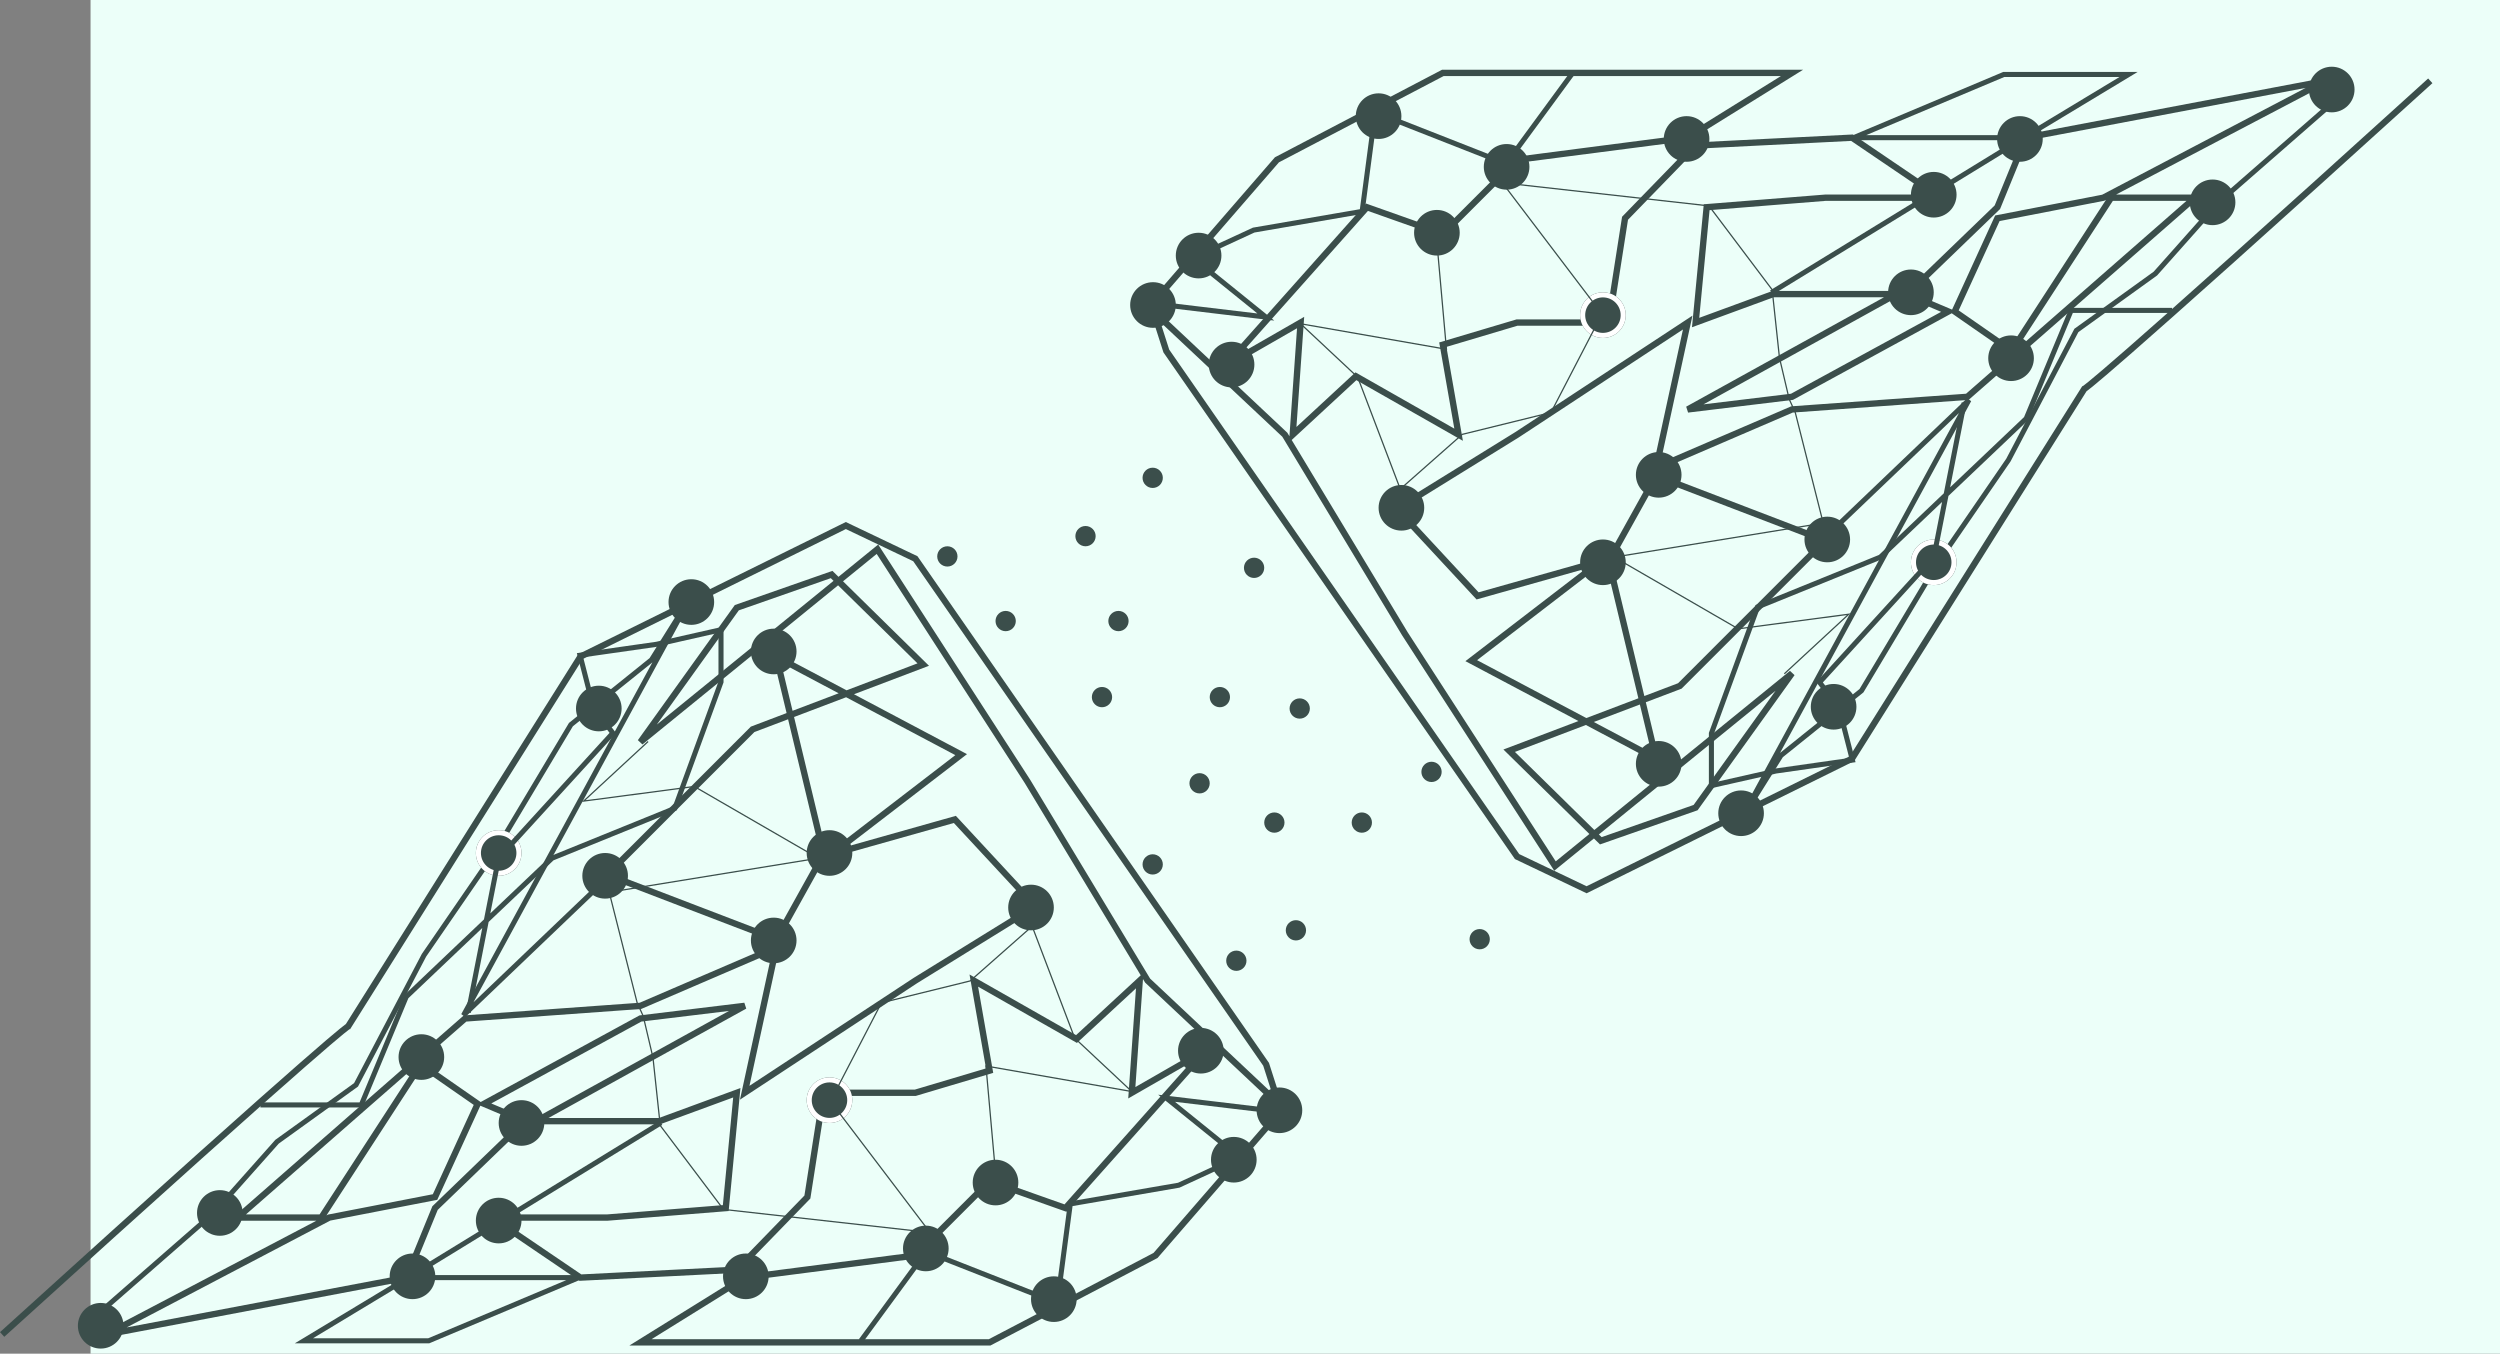 <svg xmlns="http://www.w3.org/2000/svg" width="1972.447" height="1068" viewBox="0 0 1972.447 1068">
  <rect x="0" y="0" width="1972.447" height="1068" fill="#808080" stroke="none"/>
  <g id="Group_6" data-name="Group 6" transform="translate(84.447 -819)">
    <rect id="Rectangle_7" data-name="Rectangle 7" width="1901" height="1068" transform="translate(-13 819)" fill="#ecfff9"/>
    <g id="Group_2" data-name="Group 2" transform="translate(-82.767 1233.639)">
      <path id="Path_6" data-name="Path 6" d="M93.99,1163.536" transform="translate(-6.233 -1160.546)" fill="none" stroke="#3b4e4b" stroke-width="1"/>
      <path id="Path_7" data-name="Path 7" d="M6.233,1798.784c268.01-243.079,273-243.079,273-243.079L462.473,1264.01l179.091-88.48,30.33-14.985,54.849,26.178,276.736,398.9,9.972,31.164-103.464-97.232-94.738-157.066L696.826,1179.244l-186.984,152.08,76.04-105.958,74.794-26.178,72.3,71.054-134.628,51.109L483.665,1436.035l133.382,51.109,37.4-67.314-37.4-155.82L762.894,1341.3,660.676,1419.83l97.232-27.424,63.575,68.561-94.738,58.588-134.628,88.506,24.931-114.683-107.2,46.123-138.368,9.972-179.5,157.066h66.068l78.533-120.916,44.876,31.164-33.657,73.547-83.519,16.205L88.506,1798.784l236.846-44.876,22.438-54.849,71.054-68.561-32.411-13.712,123.409-67.314,82.273-9.972-164.546,91H524.8l61.081-22.438-8.726,91-93.492,7.479h-91l69.807,47.369,123.409-6.233,55.682-57.342,12.879-82.273h72.3l58.588-17.452-12.466-71.054,81.026,46.123,49.862-46.123-6.233,88.506L956.11,1574.4,845.167,1699.059l-59.835-21.192-58.588,58.588-134.628,17.452-82.273,51.109H785.332l130.889-68.561,97.232-112.19" transform="translate(-6.233 -1160.546)" fill="none" stroke="#3b4e4b" stroke-width="5"/>
      <path id="Path_8" data-name="Path 8" d="M327.845,1753.908H461.227L342.8,1803.77H244.325l72.3-43.63,209.422-128.4" transform="translate(-6.233 -1160.546)" fill="none" stroke="#3b4e4b" stroke-width="4"/>
      <path id="Path_9" data-name="Path 9" d="M74.794,1788.812l98.478-86.013,49.862-56.1,62.328-44.876,53.6-102.218,54.849-79.78,61.081-102.218,63.574-51.109,31.164-49.862-179.5,330.338,112.19-107.2" transform="translate(-6.233 -1160.546)" fill="none" stroke="#3b4e4b" stroke-width="4"/>
      <circle id="Ellipse_3" data-name="Ellipse 3" cx="18" cy="18" r="18" transform="translate(305.767 574.361)" fill="#3b4e4b"/>
      <circle id="Ellipse_4" data-name="Ellipse 4" cx="18" cy="18" r="18" transform="translate(373.767 530.361)" fill="#3b4e4b"/>
      <circle id="Ellipse_5" data-name="Ellipse 5" cx="18" cy="18" r="18" transform="translate(391.767 453.361)" fill="#3b4e4b"/>
      <circle id="Ellipse_6" data-name="Ellipse 6" cx="18" cy="18" r="18" transform="translate(590.767 309.361)" fill="#3b4e4b"/>
      <circle id="Ellipse_7" data-name="Ellipse 7" cx="18" cy="18" r="18" transform="translate(457.767 258.361)" fill="#3b4e4b"/>
      <circle id="Ellipse_8" data-name="Ellipse 8" cx="18" cy="18" r="18" transform="translate(590.767 81.361)" fill="#3b4e4b"/>
      <circle id="Ellipse_9" data-name="Ellipse 9" cx="18" cy="18" r="18" transform="translate(525.767 42.361)" fill="#3b4e4b"/>
      <circle id="Ellipse_10" data-name="Ellipse 10" cx="18" cy="18" r="18" transform="translate(793.767 283.361)" fill="#3b4e4b"/>
      <circle id="Ellipse_11" data-name="Ellipse 11" cx="18" cy="18" r="18" transform="translate(927.767 396.361)" fill="#3b4e4b"/>
      <circle id="Ellipse_12" data-name="Ellipse 12" cx="18" cy="18" r="18" transform="translate(765.767 500.361)" fill="#3b4e4b"/>
      <circle id="Ellipse_13" data-name="Ellipse 13" cx="18" cy="18" r="18" transform="translate(568.767 574.361)" fill="#3b4e4b"/>
      <circle id="Ellipse_14" data-name="Ellipse 14" cx="18" cy="18" r="18" transform="translate(59.767 613.361)" fill="#3b4e4b"/>
      <circle id="Ellipse_15" data-name="Ellipse 15" cx="18" cy="18" r="18" transform="translate(153.767 524.361)" fill="#3b4e4b"/>
      <circle id="Ellipse_16" data-name="Ellipse 16" cx="18" cy="18" r="18" transform="translate(312.767 401.361)" fill="#3b4e4b"/>
      <circle id="Ellipse_17" data-name="Ellipse 17" cx="18" cy="18" r="18" transform="translate(634.767 240.361)" fill="#3b4e4b"/>
      <g id="Ellipse_18" data-name="Ellipse 18" transform="translate(373.767 240.361)" fill="#3b4e4b" stroke="#fff" stroke-width="4">
        <circle cx="18" cy="18" r="18" stroke="none"/>
        <circle cx="18" cy="18" r="16" fill="none"/>
      </g>
      <path id="Path_10" data-name="Path 10" d="M373.968,1544.776l14.8-75.189L397.94,1423l90.136-98.766-15.342-20.137-10.548-41.232,60.41-8.63,50.821-11.507v41.232l-36.438,99.725L440.132,1423,325.065,1532.311l-35.479,85.341H210" transform="translate(-6.233 -1160.546)" fill="none" stroke="#3b4e4b" stroke-width="4"/>
      <circle id="Ellipse_19" data-name="Ellipse 19" cx="18" cy="18" r="18" transform="translate(452.767 126.361)" fill="#3b4e4b"/>
      <g id="Ellipse_20" data-name="Ellipse 20" transform="translate(634.767 435.361)" fill="#3b4e4b" stroke="#fff" stroke-width="4">
        <circle cx="18" cy="18" r="18" stroke="none"/>
        <circle cx="18" cy="18" r="16" fill="none"/>
      </g>
      <path id="Path_11" data-name="Path 11" d="M683.764,1803.77l51.633-70.387,103.265,40.569,10.327-78.187,85.563-14.752,47.945-22.128-57.534-46.469,86.3,10.326" transform="translate(-6.233 -1160.546)" fill="none" stroke="#3b4e4b" stroke-width="4"/>
      <circle id="Ellipse_21" data-name="Ellipse 21" cx="18" cy="18" r="18" transform="translate(710.767 552.361)" fill="#3b4e4b"/>
      <circle id="Ellipse_22" data-name="Ellipse 22" cx="18" cy="18" r="18" transform="translate(811.767 592.361)" fill="#3b4e4b"/>
      <circle id="Ellipse_23" data-name="Ellipse 23" cx="18" cy="18" r="18" transform="translate(953.767 482.361)" fill="#3b4e4b"/>
      <circle id="Ellipse_24" data-name="Ellipse 24" cx="18" cy="18" r="18" transform="translate(989.767 443.361)" fill="#3b4e4b"/>
      <path id="Path_12" data-name="Path 12" d="M790,1671.35l-7.544-84.383L897.524,1607.1l-45.068-42.191-33.561-88.218-48.9,43.15-70,17.26-40.273,77.67,78.629,103.56-163.012-18.219-49.862-66.164-5.753-53.7-7.671-32.6-4.794-10.548L485.2,1449.846,650.129,1423l-97.807-56.575-87.259,11.507,50.821-46.986" transform="translate(-6.233 -1160.546)" fill="none" stroke="#3b4e4b" stroke-width="1"/>
    </g>
    <circle id="Ellipse_25" data-name="Ellipse 25" cx="8" cy="8" r="8" transform="translate(701 1301)" fill="#3b4e4b"/>
    <circle id="Ellipse_26" data-name="Ellipse 26" cx="8" cy="8" r="8" transform="translate(790 1301)" fill="#3b4e4b"/>
    <circle id="Ellipse_27" data-name="Ellipse 27" cx="8" cy="8" r="8" transform="translate(777 1361)" fill="#3b4e4b"/>
    <circle id="Ellipse_28" data-name="Ellipse 28" cx="8" cy="8" r="8" transform="translate(764 1234)" fill="#3b4e4b"/>
    <circle id="Ellipse_29" data-name="Ellipse 29" cx="8" cy="8" r="8" transform="translate(854 1429)" fill="#3b4e4b"/>
    <circle id="Ellipse_30" data-name="Ellipse 30" cx="8" cy="8" r="8" transform="translate(933 1370)" fill="#3b4e4b"/>
    <circle id="Ellipse_31" data-name="Ellipse 31" cx="8" cy="8" r="8" transform="translate(897 1259)" fill="#3b4e4b"/>
    <circle id="Ellipse_32" data-name="Ellipse 32" cx="8" cy="8" r="8" transform="translate(982 1460)" fill="#3b4e4b"/>
    <circle id="Ellipse_33" data-name="Ellipse 33" cx="8" cy="8" r="8" transform="translate(930 1545)" fill="#3b4e4b"/>
    <circle id="Ellipse_34" data-name="Ellipse 34" cx="8" cy="8" r="8" transform="translate(655 1250)" fill="#3b4e4b"/>
    <circle id="Ellipse_35" data-name="Ellipse 35" cx="8" cy="8" r="8" transform="translate(870 1361)" fill="#3b4e4b"/>
    <circle id="Ellipse_36" data-name="Ellipse 36" cx="8" cy="8" r="8" transform="translate(817 1188)" fill="#3b4e4b"/>
    <circle id="Ellipse_37" data-name="Ellipse 37" cx="8" cy="8" r="8" transform="translate(817 1493)" fill="#3b4e4b"/>
    <circle id="Ellipse_38" data-name="Ellipse 38" cx="8" cy="8" r="8" transform="translate(913 1460)" fill="#3b4e4b"/>
    <circle id="Ellipse_39" data-name="Ellipse 39" cx="8" cy="8" r="8" transform="translate(1037 1420)" fill="#3b4e4b"/>
    <circle id="Ellipse_40" data-name="Ellipse 40" cx="8" cy="8" r="8" transform="translate(883 1569)" fill="#3b4e4b"/>
    <circle id="Ellipse_41" data-name="Ellipse 41" cx="8" cy="8" r="8" transform="translate(1075 1552)" fill="#3b4e4b"/>
    <g id="Group_8" data-name="Group 8" transform="translate(1833 1521) rotate(180)">
      <path id="Path_6-2" data-name="Path 6" d="M93.99,1163.536" transform="translate(-6.233 -1160.546)" fill="none" stroke="#3b4e4b" stroke-width="1"/>
      <path id="Path_7-2" data-name="Path 7" d="M6.233,1798.784c268.01-243.079,273-243.079,273-243.079L462.473,1264.01l179.091-88.48,30.33-14.985,54.849,26.178,276.736,398.9,9.972,31.164-103.464-97.232-94.738-157.066L696.826,1179.244l-186.984,152.08,76.04-105.958,74.794-26.178,72.3,71.054-134.628,51.109L483.665,1436.035l133.382,51.109,37.4-67.314-37.4-155.82L762.894,1341.3,660.676,1419.83l97.232-27.424,63.575,68.561-94.738,58.588-134.628,88.506,24.931-114.683-107.2,46.123-138.368,9.972-179.5,157.066h66.068l78.533-120.916,44.876,31.164-33.657,73.547-83.519,16.205L88.506,1798.784l236.846-44.876,22.438-54.849,71.054-68.561-32.411-13.712,123.409-67.314,82.273-9.972-164.546,91H524.8l61.081-22.438-8.726,91-93.492,7.479h-91l69.807,47.369,123.409-6.233,55.682-57.342,12.879-82.273h72.3l58.588-17.452-12.466-71.054,81.026,46.123,49.862-46.123-6.233,88.506L956.11,1574.4,845.167,1699.059l-59.835-21.192-58.588,58.588-134.628,17.452-82.273,51.109H785.332l130.889-68.561,97.232-112.19" transform="translate(-6.233 -1160.546)" fill="none" stroke="#3b4e4b" stroke-width="5"/>
      <path id="Path_8-2" data-name="Path 8" d="M327.845,1753.908H461.227L342.8,1803.77H244.325l72.3-43.63,209.422-128.4" transform="translate(-6.233 -1160.546)" fill="none" stroke="#3b4e4b" stroke-width="4"/>
      <path id="Path_9-2" data-name="Path 9" d="M74.794,1788.812l98.478-86.013,49.862-56.1,62.328-44.876,53.6-102.218,54.849-79.78,61.081-102.218,63.574-51.109,31.164-49.862-179.5,330.338,112.19-107.2" transform="translate(-6.233 -1160.546)" fill="none" stroke="#3b4e4b" stroke-width="4"/>
      <circle id="Ellipse_3-2" data-name="Ellipse 3" cx="18" cy="18" r="18" transform="translate(305.767 574.361)" fill="#3b4e4b"/>
      <circle id="Ellipse_4-2" data-name="Ellipse 4" cx="18" cy="18" r="18" transform="translate(373.767 530.361)" fill="#3b4e4b"/>
      <circle id="Ellipse_5-2" data-name="Ellipse 5" cx="18" cy="18" r="18" transform="translate(391.767 453.361)" fill="#3b4e4b"/>
      <circle id="Ellipse_6-2" data-name="Ellipse 6" cx="18" cy="18" r="18" transform="translate(590.767 309.361)" fill="#3b4e4b"/>
      <circle id="Ellipse_7-2" data-name="Ellipse 7" cx="18" cy="18" r="18" transform="translate(457.767 258.361)" fill="#3b4e4b"/>
      <circle id="Ellipse_8-2" data-name="Ellipse 8" cx="18" cy="18" r="18" transform="translate(590.767 81.361)" fill="#3b4e4b"/>
      <circle id="Ellipse_9-2" data-name="Ellipse 9" cx="18" cy="18" r="18" transform="translate(525.767 42.361)" fill="#3b4e4b"/>
      <circle id="Ellipse_10-2" data-name="Ellipse 10" cx="18" cy="18" r="18" transform="translate(793.767 283.361)" fill="#3b4e4b"/>
      <circle id="Ellipse_11-2" data-name="Ellipse 11" cx="18" cy="18" r="18" transform="translate(927.767 396.361)" fill="#3b4e4b"/>
      <circle id="Ellipse_12-2" data-name="Ellipse 12" cx="18" cy="18" r="18" transform="translate(765.767 500.361)" fill="#3b4e4b"/>
      <circle id="Ellipse_13-2" data-name="Ellipse 13" cx="18" cy="18" r="18" transform="translate(568.767 574.361)" fill="#3b4e4b"/>
      <circle id="Ellipse_14-2" data-name="Ellipse 14" cx="18" cy="18" r="18" transform="translate(59.767 613.361)" fill="#3b4e4b"/>
      <circle id="Ellipse_15-2" data-name="Ellipse 15" cx="18" cy="18" r="18" transform="translate(153.767 524.361)" fill="#3b4e4b"/>
      <circle id="Ellipse_16-2" data-name="Ellipse 16" cx="18" cy="18" r="18" transform="translate(312.767 401.361)" fill="#3b4e4b"/>
      <circle id="Ellipse_17-2" data-name="Ellipse 17" cx="18" cy="18" r="18" transform="translate(634.767 240.361)" fill="#3b4e4b"/>
      <g id="Ellipse_18-2" data-name="Ellipse 18" transform="translate(373.767 240.361)" fill="#3b4e4b" stroke="#fff" stroke-width="4">
        <circle cx="18" cy="18" r="18" stroke="none"/>
        <circle cx="18" cy="18" r="16" fill="none"/>
      </g>
      <path id="Path_10-2" data-name="Path 10" d="M373.968,1544.776l14.8-75.189L397.94,1423l90.136-98.766-15.342-20.137-10.548-41.232,60.41-8.63,50.821-11.507v41.232l-36.438,99.725L440.132,1423,325.065,1532.311l-35.479,85.341H210" transform="translate(-6.233 -1160.546)" fill="none" stroke="#3b4e4b" stroke-width="4"/>
      <circle id="Ellipse_19-2" data-name="Ellipse 19" cx="18" cy="18" r="18" transform="translate(452.767 126.361)" fill="#3b4e4b"/>
      <g id="Ellipse_20-2" data-name="Ellipse 20" transform="translate(634.767 435.361)" fill="#3b4e4b" stroke="#fff" stroke-width="4">
        <circle cx="18" cy="18" r="18" stroke="none"/>
        <circle cx="18" cy="18" r="16" fill="none"/>
      </g>
      <path id="Path_11-2" data-name="Path 11" d="M683.764,1803.77l51.633-70.387,103.265,40.569,10.327-78.187,85.563-14.752,47.945-22.128-57.534-46.469,86.3,10.326" transform="translate(-6.233 -1160.546)" fill="none" stroke="#3b4e4b" stroke-width="4"/>
      <circle id="Ellipse_21-2" data-name="Ellipse 21" cx="18" cy="18" r="18" transform="translate(710.767 552.361)" fill="#3b4e4b"/>
      <circle id="Ellipse_22-2" data-name="Ellipse 22" cx="18" cy="18" r="18" transform="translate(811.767 592.361)" fill="#3b4e4b"/>
      <circle id="Ellipse_23-2" data-name="Ellipse 23" cx="18" cy="18" r="18" transform="translate(953.767 482.361)" fill="#3b4e4b"/>
      <circle id="Ellipse_24-2" data-name="Ellipse 24" cx="18" cy="18" r="18" transform="translate(989.767 443.361)" fill="#3b4e4b"/>
      <path id="Path_12-2" data-name="Path 12" d="M790,1671.35l-7.544-84.383L897.524,1607.1l-45.068-42.191-33.561-88.218-48.9,43.15-70,17.26-40.273,77.67,78.629,103.56-163.012-18.219-49.862-66.164-5.753-53.7-7.671-32.6-4.794-10.548L485.2,1449.846,650.129,1423l-97.807-56.575-87.259,11.507,50.821-46.986" transform="translate(-6.233 -1160.546)" fill="none" stroke="#3b4e4b" stroke-width="1"/>
    </g>
  </g>
</svg>
